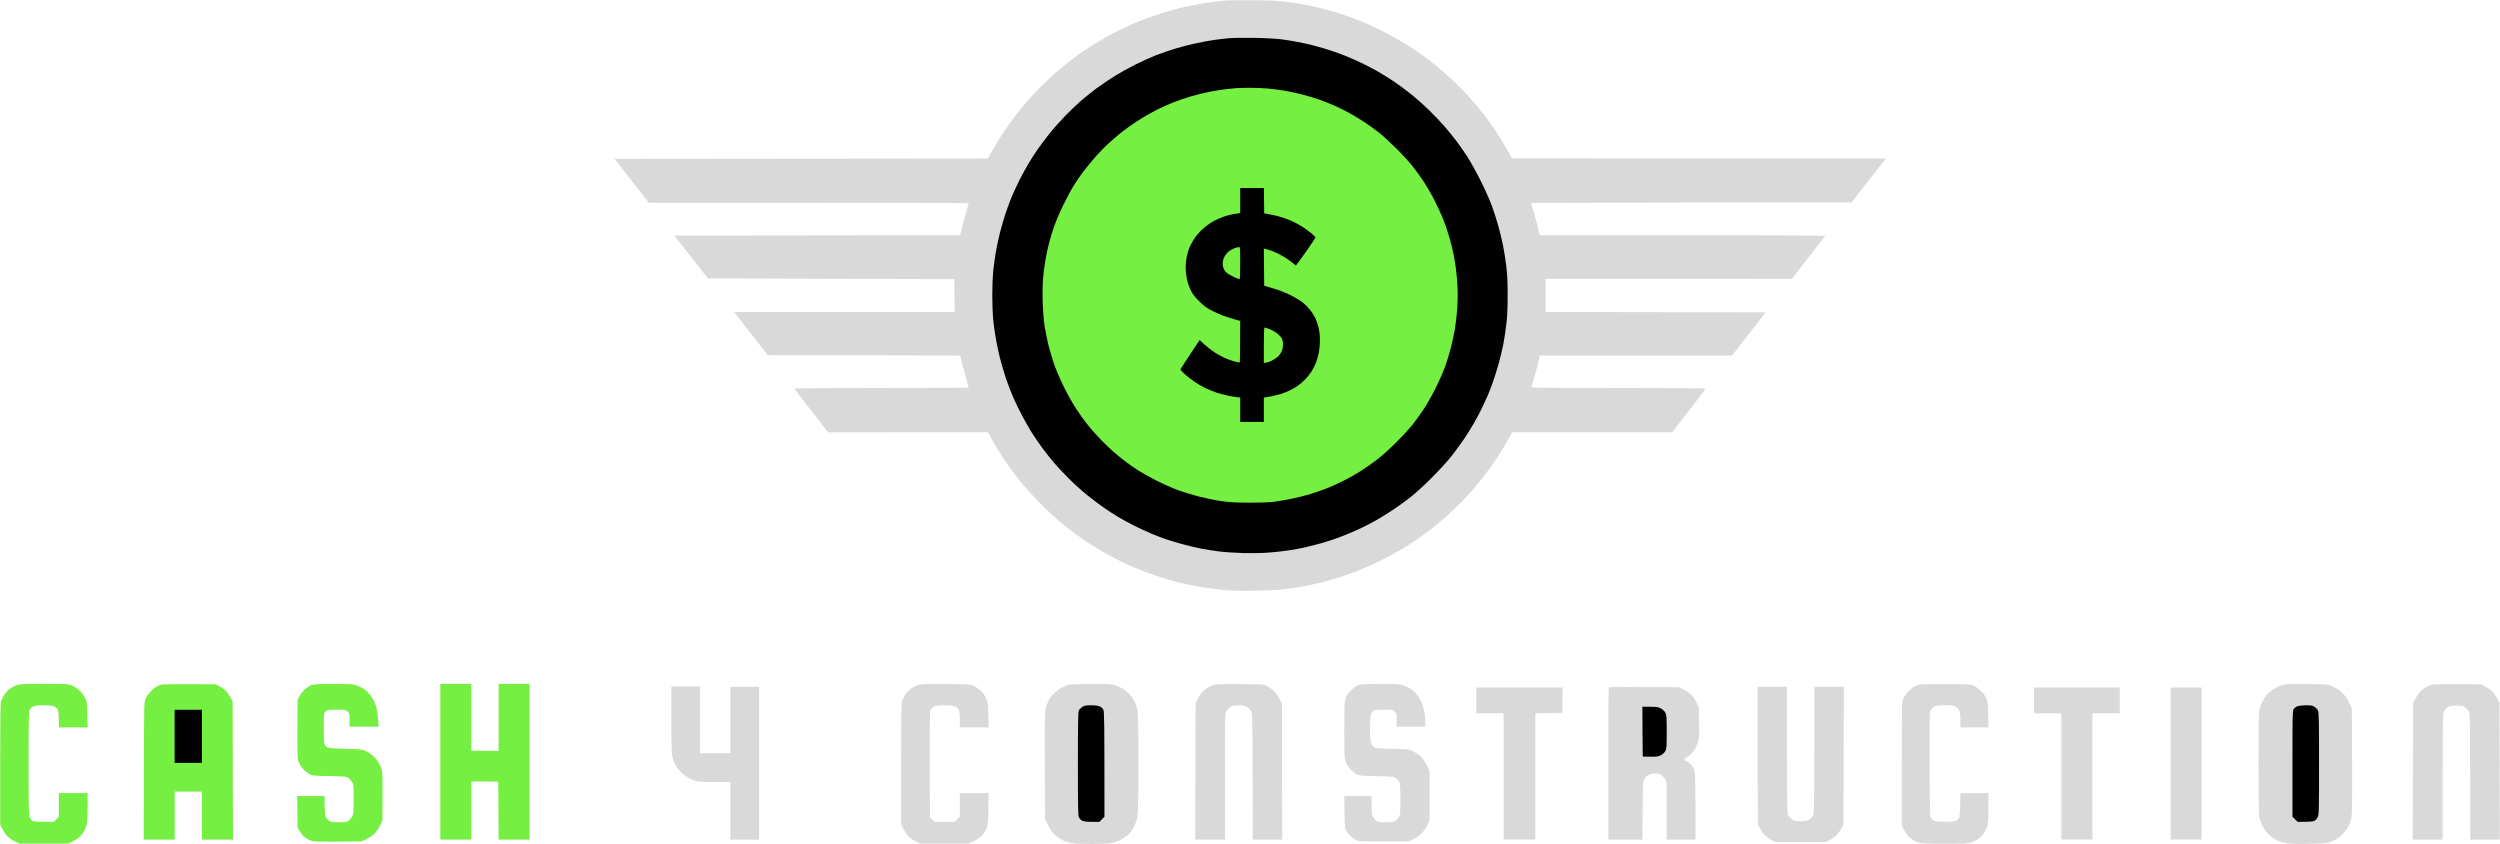 <svg width="3388" height="1144" viewBox="0 0 3388 1144" fill="none" xmlns="http://www.w3.org/2000/svg">
<path d="M13.55 933.288C15.95 931.688 19.95 929.488 22.55 928.588C26.65 927.088 31.65 926.888 59.45 926.788C88.95 926.788 92.15 926.988 96.95 928.688C100.05 929.888 104.45 932.688 107.45 935.488C110.65 938.488 113.65 942.488 115.45 946.288C118.05 951.988 118.25 953.088 118.75 985.788H79.75V975.288C79.75 967.988 79.25 963.888 78.25 961.788C77.45 960.088 75.25 958.088 73.25 957.288C70.85 956.288 66.35 955.788 59.25 955.788C52.15 955.788 47.65 956.288 45.25 957.288C43.25 958.088 41.05 960.088 40.25 961.788C38.95 964.388 38.75 974.588 38.75 1034.79C38.75 1094.99 38.95 1105.19 40.25 1107.79C41.05 1109.49 42.75 1111.49 43.95 1112.29C45.75 1113.49 49.35 1113.79 72.95 1113.79L79.75 1106.79V1074.79H118.75V1093.59C118.75 1106.99 118.35 1113.89 117.25 1118.09C116.45 1121.19 114.65 1125.49 113.35 1127.59C112.05 1129.59 109.45 1132.69 107.65 1134.49C105.75 1136.29 101.55 1138.99 92.25 1143.29H26.25L19.75 1140.09C16.05 1138.29 11.55 1135.09 9.35 1132.59C7.15 1130.29 4.25 1125.79 0.25 1117.29V1035.79C0.25 974.888 0.55 953.288 1.45 950.288C2.15 948.088 4.15 944.088 5.95 941.288C7.75 938.588 11.15 934.988 13.55 933.288Z" fill="#75EF42"/>
<path d="M212.25 930.488C214.45 929.388 217.35 928.088 218.75 927.688C220.15 927.288 237.25 926.988 292.25 927.288L297.15 929.788C299.85 931.188 303.85 934.088 306.05 936.288C308.25 938.488 311.15 942.588 315.25 950.288L315.75 1137.79H273.75V1072.79H236.75V1137.79H194.75L194.95 1044.59L194.952 1043.86C195.25 952.879 195.256 951.177 197.35 946.788C198.45 944.288 201.35 940.088 203.85 937.388C206.25 934.788 210.05 931.588 212.25 930.488Z" fill="#75EF42"/>
<path d="M413.35 933.988C416.05 931.688 420.05 929.088 422.25 928.288C425.25 927.288 432.75 926.888 451.45 926.888C473.15 926.788 477.55 927.088 482.55 928.588C485.65 929.588 490.25 931.788 492.75 933.388C495.25 935.088 498.85 938.488 500.85 940.888C502.85 943.288 505.45 947.088 506.55 949.288C507.65 951.488 509.25 955.788 510.15 958.788C511.05 961.788 512.15 968.888 513.25 984.788H473.75V975.788C473.75 967.288 473.65 966.688 471.05 964.288C468.35 961.788 467.75 961.688 455.95 961.788C444.15 961.788 443.55 961.888 441.25 964.288C438.75 966.788 438.75 966.888 438.75 987.088C438.75 1003.39 439.05 1007.69 440.25 1009.59C441.05 1010.79 442.75 1012.39 443.95 1012.99C445.483 1013.85 453.583 1014.45 468.25 1014.79C488.45 1015.29 490.65 1015.49 495.25 1017.59C497.95 1018.89 502.25 1021.59 504.65 1023.59C507.15 1025.59 510.55 1029.59 512.35 1032.29C514.15 1035.09 516.35 1039.79 517.25 1042.79C518.55 1047.39 518.75 1053.39 518.25 1112.29L515.05 1118.79C513.35 1122.39 509.95 1127.29 507.55 1129.69C505.25 1132.09 500.35 1135.49 490.25 1140.29L458.75 1140.59C439.45 1140.79 425.75 1140.59 423.25 1139.89C421.05 1139.39 417.05 1137.39 414.35 1135.59C411.05 1133.39 408.35 1130.49 403.25 1121.29L402.75 1078.79H439.75L439.95 1092.09C440.25 1102.79 440.55 1105.89 441.95 1108.09C442.95 1109.59 444.95 1111.59 446.45 1112.59C448.55 1113.89 451.35 1114.29 459.35 1114.29C468.25 1114.29 469.95 1113.99 472.45 1112.19C473.95 1110.99 476.15 1108.59 477.25 1106.69C479.05 1103.59 479.25 1101.49 479.25 1083.29C479.25 1065.09 479.05 1062.99 477.25 1059.89C476.15 1057.99 473.95 1055.59 472.45 1054.39C469.85 1052.39 468.05 1052.29 446.45 1051.79L446.153 1051.78C423.646 1051.29 423.131 1051.28 418.75 1048.69C416.25 1047.19 412.45 1044.09 410.25 1041.59C407.95 1038.99 405.45 1034.89 404.45 1031.69C402.85 1026.79 402.75 1022.49 403.25 948.288L405.85 943.288C407.25 940.588 410.65 936.388 413.35 933.988Z" fill="#75EF42"/>
<path d="M596.75 1137.79V1032.29V926.788H638.75V1017.29L675.75 1017.79V926.788H717.75V1137.79H675.75L675.25 1059.29L657.05 1059.09C646.95 1058.89 638.75 1059.09 638.75 1059.59V1137.79H596.75Z" fill="#75EF42"/>
<path d="M1635.75 3.788C1643.75 2.688 1654.55 1.288 1659.75 0.788C1664.95 0.288 1682.95 0.088 1699.75 0.288C1723.25 0.588 1733.75 1.088 1745.25 2.688C1753.55 3.788 1764.95 5.688 1770.75 6.788C1776.55 7.988 1786.65 10.288 1793.25 11.888C1799.85 13.588 1812.05 17.188 1820.25 19.888C1828.55 22.688 1840.15 26.988 1846.25 29.488C1852.35 31.888 1865.15 37.988 1874.75 42.788C1884.35 47.688 1897.85 55.188 1904.75 59.488C1911.65 63.788 1921.35 70.188 1926.25 73.788C1931.15 77.388 1939.55 83.688 1944.75 87.888C1949.95 91.988 1959.65 100.388 1966.25 106.388C1972.75 112.388 1983.45 123.188 1989.95 130.288C1996.45 137.388 2005.55 148.288 2010.25 154.288C2014.95 160.288 2022.75 171.188 2027.55 178.388C2032.35 185.588 2039.15 196.688 2049.25 214.688L2555.75 214.788L2509.25 274.288L2291.95 274.488C2172.55 274.688 2074.75 274.888 2074.75 274.988C2074.75 275.188 2075.65 277.988 2076.75 281.288C2077.95 284.588 2080.35 293.188 2082.15 300.288C2084.05 307.388 2085.75 314.488 2086.75 318.788H2280.25C2386.65 318.788 2473.65 319.188 2473.55 319.588C2473.35 320.088 2463.15 333.288 2428.25 377.888L2094.75 377.788V422.788L2392.85 423.288L2347.25 481.788H2086.75L2085.85 485.488C2085.35 487.588 2084.35 491.788 2083.75 494.788C2083.05 497.788 2081.05 505.288 2079.15 511.288C2077.35 517.288 2075.65 523.088 2075.35 523.988C2074.75 525.688 2080.85 525.788 2193.25 525.788C2271.95 525.788 2311.65 526.088 2311.55 526.788C2311.35 527.388 2301.15 540.788 2266.25 585.688L2049.25 585.788L2045.35 593.088C2043.25 596.988 2037.95 605.888 2033.75 612.788C2029.45 619.688 2021.25 631.588 2015.45 639.288C2009.75 646.988 2001.45 657.288 1997.15 662.288C1992.85 667.288 1985.45 675.288 1980.75 680.188C1976.05 684.988 1967.35 693.388 1961.25 698.788C1955.15 704.088 1945.75 711.988 1940.25 716.388C1934.75 720.688 1925.55 727.488 1919.75 731.388C1913.95 735.288 1904.55 741.288 1898.75 744.788C1892.95 748.288 1880.85 754.788 1871.75 759.388C1862.65 763.888 1848.95 770.088 1841.25 773.088C1833.55 776.088 1822.15 780.188 1815.95 782.188C1809.85 784.188 1798.55 787.388 1791.05 789.288C1783.45 791.188 1772.05 793.588 1765.75 794.688C1759.45 795.888 1748.65 797.488 1741.75 798.388C1734.35 799.288 1718.15 800.188 1701.75 800.488C1680.95 800.888 1670.25 800.588 1657.75 799.388C1648.65 798.588 1634.25 796.688 1625.75 795.188C1617.25 793.788 1603.95 790.988 1596.25 789.088C1588.55 787.188 1574.55 782.988 1565.25 779.788C1555.95 776.588 1542.85 771.588 1536.25 768.788C1529.65 765.988 1517.95 760.388 1510.25 756.388C1502.55 752.388 1489.85 745.088 1481.95 740.188C1474.05 735.288 1462.55 727.488 1456.25 722.788C1449.95 718.088 1440.05 710.188 1434.05 705.088C1428.15 700.088 1416.45 689.088 1408.25 680.588C1399.95 672.188 1389.35 660.588 1384.55 654.788C1379.85 648.988 1372.45 639.288 1368.15 633.288C1363.75 627.288 1357.05 617.088 1353.15 610.788C1349.25 604.488 1344.35 596.288 1338.75 585.788L1122.25 585.888L1099.55 556.788C1086.95 540.888 1076.75 527.288 1076.75 526.788C1076.75 526.088 1116.75 525.788 1194.75 525.788C1259.65 525.788 1312.75 525.588 1312.75 525.288C1312.75 524.988 1310.75 517.888 1308.45 509.488C1306.05 501.188 1303.45 491.488 1301.25 481.788L1040.45 481.288L994.75 422.788H1293.75L1293.25 378.288L959.35 377.288L913.95 319.288L1301.25 318.788L1303.05 311.088C1304.05 306.788 1306.65 297.088 1308.85 289.488L1309.35 287.688C1311.23 280.99 1312.75 275.564 1312.75 275.288C1312.75 274.988 1215.25 274.788 879.25 274.788L832.85 215.288L1338.75 214.788L1345.35 203.088C1348.95 196.588 1356.15 184.988 1361.25 177.288C1366.35 169.588 1375.45 157.188 1381.45 149.788C1387.35 142.388 1398.75 129.588 1406.75 121.388C1414.75 113.188 1426.25 102.288 1432.25 97.088C1438.25 91.888 1448.25 83.888 1454.25 79.288C1460.25 74.688 1471.05 67.288 1478.25 62.688C1485.45 58.088 1497.35 51.088 1504.75 47.088C1512.15 43.088 1524.95 36.788 1533.25 33.188C1541.45 29.488 1557.45 23.488 1568.75 19.788C1580.05 15.988 1596.45 11.288 1605.25 9.388C1614.05 7.488 1627.75 4.888 1635.75 3.788Z" fill="#D9D9D9"/>
<path d="M1235.25 932.788C1237.45 931.288 1241.25 929.288 1243.75 928.388C1247.55 927.088 1253.15 926.888 1281.75 927.088C1314.05 927.288 1315.45 927.388 1319.75 929.488C1322.25 930.688 1326.25 933.388 1328.65 935.488C1331.25 937.788 1334.25 941.788 1336.15 945.788C1339.24 952.179 1339.25 952.487 1339.75 985.639L1339.75 985.788H1300.75V975.288C1300.75 967.988 1300.25 963.888 1299.25 961.788C1298.45 960.088 1296.25 958.088 1294.25 957.288C1291.85 956.288 1287.35 955.788 1280.25 955.788C1272.35 955.788 1268.85 956.188 1266.15 957.488C1264.15 958.488 1261.85 960.488 1261.15 961.988C1259.95 964.288 1259.75 977.588 1260.25 1107.99L1266.75 1113.79H1293.95L1300.75 1106.79V1074.79H1339.75L1339.45 1095.99C1339.15 1113.99 1338.85 1118.09 1337.25 1122.29C1336.15 1124.99 1333.25 1129.49 1330.65 1132.29C1327.75 1135.49 1323.75 1138.39 1313.25 1143.29H1247.25L1240.75 1140.09C1237.05 1138.29 1232.55 1135.09 1230.35 1132.59C1228.15 1130.29 1225.25 1125.79 1221.25 1117.29V1035.79C1221.25 961.088 1221.35 953.888 1222.95 949.288C1223.95 946.488 1226.15 942.288 1227.95 939.888C1229.75 937.488 1233.05 934.288 1235.25 932.788Z" fill="#D9D9D9"/>
<path d="M1439.55 931.488C1442.35 929.988 1446.45 928.388 1448.55 927.888C1450.55 927.388 1464.25 926.988 1479.05 926.888C1503.25 926.788 1506.35 926.988 1511.75 928.788C1515.05 929.888 1519.65 931.988 1522.05 933.488C1524.35 934.988 1528.05 937.988 1530.25 940.288C1532.45 942.588 1535.45 946.688 1536.95 949.388C1538.45 952.088 1540.35 957.488 1541.15 961.288C1542.45 967.188 1542.75 979.088 1542.75 1034.79C1542.75 1090.49 1542.45 1102.39 1541.15 1108.29C1540.35 1112.09 1538.25 1117.89 1536.45 1121.19C1534.65 1124.39 1531.15 1128.99 1528.55 1131.39C1525.85 1133.79 1520.95 1137.09 1517.55 1138.79C1514.05 1140.39 1508.35 1142.19 1504.75 1142.69C1501.15 1143.29 1489.75 1143.79 1479.25 1143.79C1468.75 1143.79 1457.05 1143.29 1453.25 1142.69C1449.45 1142.19 1443.55 1140.39 1440.25 1138.79C1436.95 1137.29 1431.85 1133.59 1428.85 1130.59C1425.25 1127.09 1422.15 1122.79 1416.25 1110.29L1415.95 1037.29C1415.75 972.788 1415.95 963.688 1417.35 958.788C1418.25 955.788 1420.15 951.088 1421.55 948.388C1423.05 945.788 1426.55 941.388 1429.25 938.788C1432.05 936.188 1436.65 932.888 1439.55 931.488Z" fill="#D9D9D9"/>
<path d="M1636.75 931.988C1639.25 930.488 1642.85 928.788 1644.75 928.088C1647.35 927.188 1656.55 926.888 1680.25 927.088C1710.95 927.288 1712.45 927.388 1716.75 929.488C1719.25 930.688 1723.45 933.588 1726.15 935.988C1729.15 938.688 1732.15 942.688 1737.25 953.288L1737.75 1137.79H1697.75L1697.55 1051.89L1697.55 1051.08C1697.25 967.677 1697.24 965.88 1695.25 963.188C1694.15 961.788 1691.95 959.588 1690.45 958.388C1688.55 956.988 1685.65 956.188 1681.95 955.888C1678.75 955.688 1674.55 955.788 1672.55 956.188C1670.35 956.488 1667.25 958.088 1665.25 959.988C1662.55 962.488 1661.45 964.588 1660.65 968.288C1660.05 971.388 1659.85 1004.99 1660.25 1137.79H1619.75L1620.25 953.288L1622.85 947.788C1624.25 944.788 1626.95 940.588 1628.85 938.388C1630.75 936.288 1634.25 933.388 1636.75 931.988Z" fill="#D9D9D9"/>
<path d="M1830.75 935.688C1834.25 932.188 1837.95 929.488 1840.75 928.488C1844.35 927.288 1850.15 926.888 1870.25 926.888C1892.75 926.788 1895.95 926.988 1901.75 928.788C1905.35 929.888 1910.35 932.388 1913.05 934.288C1915.65 936.188 1919.15 939.688 1920.85 941.988C1922.55 944.388 1925.15 948.788 1926.55 951.788C1927.95 954.788 1929.65 960.688 1930.35 964.788C1931.05 968.888 1931.65 975.088 1931.75 984.788H1892.75V975.988C1892.85 967.788 1892.65 967.088 1890.05 964.488C1887.25 961.788 1887.05 961.688 1875.55 961.788C1869.05 961.788 1862.85 962.188 1861.75 962.788C1860.65 963.288 1859.05 965.388 1858.25 967.288C1857.15 969.888 1856.75 974.888 1856.75 987.288C1856.75 999.688 1857.15 1004.69 1858.25 1007.29C1859.05 1009.19 1860.95 1011.59 1862.45 1012.49C1864.75 1013.99 1868.45 1014.39 1887.25 1014.79C1908.55 1015.29 1909.45 1015.39 1914.75 1017.99C1917.75 1019.49 1922.45 1022.59 1925.15 1024.99C1928.35 1027.89 1931.15 1031.69 1937.25 1044.19V1112.29L1934.55 1117.99C1932.95 1121.19 1929.65 1126.09 1927.05 1128.89C1924.15 1131.99 1919.75 1135.19 1909.25 1140.29H1875.25C1843.35 1140.29 1841.05 1140.19 1837.25 1138.29C1835.05 1137.19 1831.65 1134.69 1829.75 1132.79C1827.85 1130.89 1825.35 1127.49 1824.25 1125.29C1822.45 1121.69 1822.25 1118.89 1821.75 1078.79H1858.75V1090.99C1858.75 1100.69 1859.15 1103.99 1860.55 1106.69C1861.45 1108.59 1863.55 1111.09 1865.05 1112.19C1867.45 1113.99 1869.35 1114.29 1878.05 1114.29C1886.95 1114.29 1888.65 1113.99 1891.55 1111.99C1893.25 1110.79 1895.45 1108.49 1896.25 1106.79C1897.45 1104.39 1897.75 1099.49 1897.75 1083.29C1897.75 1067.09 1897.45 1062.19 1896.25 1059.79C1895.45 1058.09 1893.25 1055.79 1891.55 1054.49C1888.45 1052.39 1887.05 1052.29 1865.25 1051.79C1844.45 1051.29 1841.85 1051.09 1838.25 1049.19C1836.05 1047.99 1832.05 1044.59 1829.45 1041.69C1826.25 1038.19 1824.15 1034.59 1823.15 1031.29C1822.05 1027.39 1821.75 1018.49 1821.75 989.288C1821.75 956.988 1821.95 951.588 1823.45 946.788C1824.75 942.688 1826.55 939.888 1830.75 935.688Z" fill="#D9D9D9"/>
<path d="M2594.25 930.488C2596.45 929.388 2599.35 928.088 2600.75 927.688C2602.15 927.288 2618.55 926.988 2637.25 927.088C2670.35 927.288 2671.35 927.388 2675.55 929.488C2677.85 930.788 2681.85 933.688 2684.35 935.988C2686.85 938.388 2690.15 942.788 2691.55 945.788C2694.15 950.988 2694.25 952.188 2694.75 985.788H2656.75V976.288C2656.75 970.088 2656.25 965.588 2655.25 963.288C2654.45 961.388 2652.25 958.888 2650.55 957.788C2647.75 956.088 2645.45 955.788 2635.75 955.788C2626.05 955.788 2623.75 956.088 2621.05 957.788C2619.25 958.888 2617.05 961.388 2616.25 963.288C2614.95 966.288 2614.75 976.388 2615.05 1036.49C2615.25 1099.79 2615.45 1106.49 2616.95 1108.79C2617.85 1110.19 2619.75 1111.89 2621.15 1112.49C2622.75 1113.29 2628.15 1113.79 2635.75 1113.79C2643.35 1113.79 2648.75 1113.29 2650.35 1112.49C2651.75 1111.89 2653.65 1110.19 2654.55 1108.79C2655.95 1106.79 2656.25 1103.29 2656.75 1074.79H2694.75V1094.49C2694.75 1108.99 2694.35 1115.59 2693.35 1119.29C2692.45 1121.99 2690.35 1126.49 2688.55 1129.19C2686.75 1131.89 2683.05 1135.59 2680.25 1137.39C2677.55 1139.29 2672.75 1141.39 2669.75 1142.19C2665.35 1143.39 2658.05 1143.59 2633.75 1143.49C2603.95 1143.29 2603.15 1143.19 2597.25 1140.79C2593.65 1139.29 2589.45 1136.59 2586.75 1133.79C2584.25 1131.29 2581.05 1126.99 2577.25 1119.29V1035.79C2577.25 955.588 2577.35 952.088 2579.15 947.288C2580.25 944.488 2583.15 940.088 2585.65 937.388C2588.15 934.788 2592.05 931.688 2594.25 930.488Z" fill="#D9D9D9"/>
<path d="M3080.35 934.288C3083.55 932.188 3088.75 929.588 3091.75 928.588C3096.55 927.088 3100.75 926.888 3125.75 927.088C3152.65 927.288 3154.55 927.388 3159.75 929.588C3162.75 930.788 3167.45 933.488 3170.25 935.488C3172.95 937.588 3176.85 941.488 3178.95 944.288C3181.05 946.988 3183.75 951.788 3187.25 960.288L3187.55 1032.79C3187.75 1097.09 3187.55 1105.89 3186.15 1110.79C3185.25 1113.79 3183.65 1118.09 3182.45 1120.29C3181.35 1122.49 3178.35 1126.49 3175.85 1129.19C3173.35 1131.89 3169.45 1135.19 3167.25 1136.59C3165.05 1137.99 3160.75 1139.99 3157.75 1141.09C3153.05 1142.79 3148.85 1143.09 3129.25 1143.59C3114.85 1143.89 3103.65 1143.59 3099.25 1142.89C3095.45 1142.29 3089.45 1140.49 3086.05 1138.79C3082.55 1137.19 3077.65 1133.79 3075.05 1131.39C3072.35 1128.99 3068.65 1123.99 3066.55 1120.19C3064.55 1116.39 3062.45 1110.59 3061.85 1107.29C3061.15 1103.29 3060.75 1078.59 3060.75 1034.79C3060.75 993.988 3061.15 966.188 3061.75 962.788C3062.35 959.788 3064.05 954.588 3065.75 951.288C3067.35 947.988 3069.95 943.688 3071.55 941.788C3073.15 939.888 3077.05 936.488 3080.35 934.288Z" fill="#D9D9D9"/>
<path d="M3286.75 931.888C3289.25 930.488 3292.85 928.788 3294.75 928.088C3297.35 927.188 3306.55 926.888 3362.25 927.288L3368.15 930.288C3371.35 931.988 3375.85 935.288 3378.15 937.788C3380.45 940.288 3383.35 944.588 3387.25 952.288L3387.75 1137.79H3347.75L3347.55 1051.89L3347.55 1051.08C3347.25 967.677 3347.24 965.88 3345.25 963.188C3344.15 961.788 3341.95 959.588 3340.45 958.388C3338.05 956.588 3336.25 956.288 3328.75 956.288C3321.35 956.288 3319.45 956.588 3317.05 958.388C3315.55 959.588 3313.35 961.988 3312.25 963.888C3310.25 967.188 3310.25 969.088 3310.25 1137.79H3269.75L3270.25 953.288L3272.55 948.288C3273.85 945.488 3276.55 941.288 3278.55 938.888C3280.55 936.488 3284.25 933.288 3286.75 931.888Z" fill="#D9D9D9"/>
<path d="M911.25 1025.99C910.05 1021.29 909.75 1012.19 909.75 975.288V930.288H948.75V1020.79H989.75V930.788H1028.75V1137.79H989.75V1059.79H968.75C951.35 1059.79 946.75 1059.49 942.05 1057.99C938.85 1056.99 934.25 1054.99 931.75 1053.59C929.25 1052.19 924.95 1048.59 922.15 1045.69C919.35 1042.69 916.05 1038.39 914.95 1035.99C913.75 1033.69 912.05 1029.19 911.25 1025.99Z" fill="#D9D9D9"/>
<path d="M2179.55 1034.99C2179.45 976.888 2179.85 931.788 2180.25 931.388C2180.75 930.988 2202.35 930.788 2275.25 931.288L2280.75 933.888C2283.75 935.288 2288.45 938.488 2291.15 940.888C2294.15 943.588 2297.15 947.788 2302.25 958.288L2302.55 978.788C2302.85 995.188 2302.65 1000.49 2301.35 1005.29C2300.45 1008.59 2298.15 1013.49 2296.25 1016.29C2294.35 1018.99 2290.85 1022.79 2288.45 1024.59C2286.15 1026.39 2283.95 1027.89 2283.55 1027.79C2283.05 1027.79 2282.75 1028.39 2282.75 1028.99C2282.65 1029.69 2284.15 1030.99 2285.85 1031.79C2287.65 1032.59 2290.45 1034.89 2292.25 1036.79C2294.25 1038.99 2295.85 1042.19 2296.55 1045.49C2297.35 1049.09 2297.75 1064.69 2297.75 1137.79H2258.75V1098.49C2258.85 1059.29 2258.85 1059.29 2256.55 1055.89C2255.25 1053.99 2252.95 1051.49 2251.45 1050.39C2249.35 1048.79 2247.15 1048.29 2242.95 1048.29C2239.15 1048.29 2236.15 1048.99 2233.95 1050.29C2232.15 1051.39 2229.65 1053.89 2228.45 1055.79C2226.35 1059.19 2226.25 1060.19 2225.75 1137.79H2179.75L2179.55 1034.99Z" fill="#D9D9D9"/>
<path d="M2382.25 1117.29L2381.95 1023.99L2381.75 930.788H2421.75V1015.99C2421.75 1095.19 2421.85 1101.49 2423.55 1104.79C2424.45 1106.69 2426.85 1109.29 2428.75 1110.59C2431.65 1112.49 2433.55 1112.89 2440.25 1112.89C2446.95 1112.89 2448.85 1112.49 2451.75 1110.59C2453.65 1109.29 2456.05 1106.69 2457.05 1104.79C2458.65 1101.49 2458.75 1095.19 2458.75 930.788H2498.75L2498.25 1117.29L2495.75 1122.29C2494.45 1124.99 2491.25 1129.29 2488.75 1131.79C2486.25 1134.29 2482.05 1137.49 2474.25 1141.29H2406.25L2401.25 1138.79C2398.55 1137.49 2394.25 1134.29 2391.75 1131.79C2389.25 1129.29 2386.05 1124.99 2382.25 1117.29Z" fill="#D9D9D9"/>
<path d="M2000.65 966.688V949.188V931.688H2117.65L2117.15 966.188L2080.65 966.688V1137.69H2037.65V966.688H2000.65Z" fill="#D9D9D9"/>
<path d="M2756.65 966.688V949.188V931.688H2872.65V966.688H2835.65V1137.69H2793.65V966.688H2756.65Z" fill="#D9D9D9"/>
<path d="M2941.65 1137.69V1034.69V931.688H2983.65V1137.69H2941.65Z" fill="#D9D9D9"/>
<path d="M1644.25 54.288C1650.25 53.388 1659.75 52.288 1665.25 51.788C1670.75 51.288 1686.05 51.088 1699.25 51.288C1712.85 51.488 1728.65 52.388 1735.75 53.188C1742.65 54.088 1752.95 55.688 1758.75 56.888C1764.55 57.988 1772.85 59.788 1777.25 60.888C1781.65 61.988 1790.65 64.488 1797.25 66.488C1803.85 68.388 1815.05 72.388 1822.25 75.288C1829.45 78.188 1840.45 82.988 1846.75 86.088C1853.05 89.188 1862.35 93.988 1867.25 96.888C1872.15 99.688 1881.45 105.488 1887.75 109.588C1894.05 113.788 1904.85 121.688 1911.75 127.188C1918.65 132.688 1929.85 142.588 1936.65 149.288C1943.45 155.888 1952.95 165.788 1957.65 171.288C1962.45 176.788 1969.65 185.788 1973.85 191.288C1978.05 196.788 1984.85 206.688 1989.15 213.288C1993.35 219.888 2001.55 234.788 2007.25 246.288C2012.95 257.788 2019.45 272.388 2021.65 278.588C2023.95 284.688 2027.55 295.988 2029.75 303.488C2031.95 311.088 2035.15 323.788 2036.75 331.788C2038.35 339.788 2040.45 352.788 2041.35 360.788C2042.65 370.888 2043.15 382.888 2043.15 400.288C2043.15 417.888 2042.65 429.588 2041.35 439.788C2040.45 447.788 2038.55 459.888 2037.25 466.788C2035.85 473.688 2033.05 485.588 2030.85 493.288C2028.65 500.988 2025.35 511.788 2023.35 517.288C2021.45 522.788 2018.35 530.888 2016.45 535.288C2014.55 539.688 2011.05 547.288 2008.65 552.288C2006.35 557.288 2001.65 565.988 1998.45 571.788C1995.15 577.588 1989.05 587.488 1984.85 593.788C1980.65 600.088 1972.75 610.888 1967.35 617.788C1961.95 624.688 1949.75 637.988 1940.35 647.388C1930.95 656.788 1918.35 668.388 1912.25 673.188C1906.15 677.988 1895.65 685.688 1888.75 690.288C1881.85 694.888 1871.05 701.588 1864.75 705.188C1858.45 708.788 1847.45 714.388 1840.25 717.688C1833.05 720.988 1821.85 725.588 1815.25 728.088C1808.65 730.588 1797.65 734.188 1790.75 736.088C1783.85 737.988 1774.15 740.488 1769.25 741.688C1764.35 742.788 1754.45 744.688 1747.25 745.788C1740.05 746.888 1727.45 748.288 1719.25 748.888C1710.45 749.588 1695.95 749.788 1684.25 749.488C1673.25 749.188 1658.65 748.188 1651.75 747.288C1644.85 746.388 1633.65 744.588 1626.75 743.288C1619.85 741.888 1607.95 739.088 1600.25 736.888C1592.55 734.688 1583.05 731.788 1579.25 730.488C1575.45 729.188 1567.25 725.988 1561.25 723.588C1555.25 721.088 1544.65 716.188 1537.75 712.788C1530.85 709.388 1520.75 703.788 1515.25 700.488C1509.75 697.188 1500.95 691.588 1495.75 687.888C1490.55 684.288 1480.65 676.788 1473.75 671.288C1466.85 665.788 1455.35 655.488 1448.25 648.288C1441.05 641.188 1431.85 631.288 1427.65 626.288C1423.45 621.288 1416.55 612.488 1412.15 606.588C1407.85 600.688 1401.35 591.288 1397.85 585.588C1394.25 579.888 1388.35 569.488 1384.65 562.288C1380.85 555.088 1375.75 544.588 1373.25 538.788C1370.65 532.988 1366.35 521.788 1363.55 513.788C1360.85 505.788 1356.95 492.288 1354.75 483.788C1352.65 475.288 1350.05 462.488 1348.95 455.288C1347.75 448.088 1346.35 437.088 1345.75 430.788C1345.25 424.488 1344.75 410.788 1344.75 400.288C1344.75 389.788 1345.25 376.088 1345.75 369.788C1346.35 363.488 1347.95 351.588 1349.25 343.288C1350.65 335.088 1353.35 322.188 1355.25 314.788C1357.15 307.388 1360.65 295.688 1362.85 288.788C1365.15 281.888 1369.05 271.588 1371.45 265.788C1373.95 259.988 1378.65 249.888 1381.95 243.288C1385.35 236.688 1390.75 226.788 1394.05 221.288C1397.35 215.788 1402.95 206.988 1406.65 201.788C1410.25 196.588 1417.55 186.888 1422.85 180.288C1428.15 173.688 1437.85 162.888 1444.35 156.188C1450.95 149.488 1460.25 140.588 1465.25 136.288C1470.25 131.988 1479.45 124.688 1485.75 119.888C1492.05 115.188 1503.35 107.588 1510.75 102.988C1518.15 98.388 1530.95 91.288 1539.25 87.188C1547.45 83.088 1559.85 77.488 1566.75 74.788C1573.65 72.088 1585.35 68.088 1592.75 65.888C1600.15 63.588 1612.35 60.488 1619.75 58.888C1627.15 57.188 1638.25 55.188 1644.25 54.288Z" fill="#010101"/>
<path d="M1462.05 962.788C1462.65 961.488 1464.75 959.388 1466.65 958.088C1469.55 956.188 1471.45 955.788 1478.45 955.788C1483.65 955.788 1488.05 956.388 1490.25 957.288C1492.25 958.088 1494.45 960.088 1495.25 961.788C1496.55 964.388 1496.75 974.688 1496.75 1106.79L1489.95 1113.79H1479.85C1472.85 1113.79 1468.85 1113.29 1466.75 1112.29C1465.05 1111.49 1463.05 1109.49 1462.25 1107.79C1460.95 1105.19 1460.75 1095.09 1460.75 1035.09C1460.75 981.688 1461.05 964.688 1462.05 962.788Z" fill="#010101"/>
<path d="M3108.35 960.888C3109.25 959.688 3111.35 957.988 3113.15 957.188C3114.95 956.488 3119.85 955.888 3124.75 955.788C3131.55 955.788 3133.95 956.188 3136.45 957.788C3138.25 958.888 3140.45 961.088 3141.25 962.788C3142.55 965.388 3142.75 975.488 3142.75 1034.79C3142.75 1098.49 3142.65 1104.09 3140.95 1107.39C3140.05 1109.39 3138.05 1111.69 3136.45 1112.39C3134.75 1113.29 3130.15 1113.79 3113.75 1113.79L3106.75 1106.79V1035.09C3106.75 970.488 3106.85 963.088 3108.35 960.888Z" fill="#010101"/>
<path d="M2226.25 1025.29L2225.95 991.588L2225.75 957.788H2235.95C2244.75 957.788 2246.85 958.088 2250.65 959.988C2253.25 961.388 2255.75 963.688 2256.85 965.788C2258.55 968.888 2258.75 971.688 2258.75 991.788C2258.75 1011.89 2258.55 1014.69 2256.85 1017.79C2255.75 1019.89 2253.25 1022.19 2250.65 1023.59C2246.75 1025.59 2245.05 1025.79 2226.25 1025.29Z" fill="#010101"/>
<path d="M236.65 1033.89V997.888V961.888H273.65V1033.89H236.65Z" fill="#010101"/>
<path d="M1661.25 120.888C1666.75 120.288 1672.85 119.688 1674.75 119.488C1676.65 119.288 1684.35 119.088 1691.75 118.988C1699.15 118.888 1710.65 119.288 1717.25 119.888C1723.85 120.388 1734.45 121.788 1740.75 122.888C1747.05 123.988 1757.45 126.188 1763.75 127.788C1770.05 129.388 1780.55 132.488 1787.05 134.688C1793.45 136.988 1803.35 140.888 1808.95 143.388C1814.65 145.888 1823.75 150.488 1829.25 153.488C1834.75 156.488 1844.15 162.288 1850.25 166.288C1856.35 170.388 1865.05 176.688 1869.75 180.488C1874.45 184.188 1884.55 193.488 1892.35 201.288C1900.15 208.988 1909.85 219.588 1913.95 224.788C1918.15 229.988 1924.85 239.288 1928.85 245.288C1932.95 251.388 1939.75 263.088 1943.95 271.288C1948.15 279.588 1953.65 291.488 1956.15 297.788C1958.65 304.088 1962.15 314.688 1964.05 321.288C1965.95 327.888 1968.45 337.788 1969.65 343.288C1970.75 348.788 1972.35 358.488 1973.15 364.788C1973.95 371.088 1974.95 382.388 1975.25 389.788C1975.65 397.388 1975.45 409.788 1974.85 418.288C1974.25 426.488 1972.85 438.688 1971.75 445.288C1970.75 451.888 1968.25 463.388 1966.35 470.788C1964.45 478.188 1960.95 489.688 1958.65 496.288C1956.25 502.888 1950.45 516.188 1945.65 525.788C1940.85 535.388 1933.45 548.488 1929.25 554.788C1925.05 561.088 1918.15 570.588 1914.05 575.788C1909.85 580.988 1899.65 592.088 1891.35 600.288C1883.05 608.588 1871.05 619.188 1864.75 623.988C1858.45 628.688 1848.75 635.388 1843.25 638.888C1837.75 642.388 1827.85 647.888 1821.25 651.288C1814.65 654.688 1804.35 659.388 1798.25 661.688C1792.15 664.088 1782.35 667.588 1776.25 669.388C1770.15 671.288 1758.95 674.088 1751.25 675.688C1743.55 677.288 1732.55 679.188 1726.75 679.988C1720.35 680.788 1706.75 681.288 1692.25 681.188C1672.85 681.088 1665.45 680.688 1653.75 678.888C1645.75 677.688 1632.45 674.888 1624.25 672.788C1615.95 670.688 1603.45 666.788 1596.25 664.188C1589.05 661.588 1576.05 655.788 1567.25 651.288C1558.45 646.888 1547.25 640.588 1542.25 637.388C1537.25 634.088 1529.65 628.788 1525.25 625.488C1520.85 622.188 1513.85 616.488 1509.75 612.988C1505.65 609.388 1497.85 601.988 1492.35 596.388C1486.95 590.788 1479.25 582.188 1475.25 577.288C1471.15 572.288 1464.05 562.488 1459.25 555.288C1454.45 548.088 1446.55 534.188 1441.75 524.288C1436.85 514.388 1430.85 500.488 1428.45 493.288C1425.95 486.088 1422.55 474.488 1420.75 467.288C1419.05 460.088 1416.65 448.488 1415.55 441.288C1414.45 433.788 1413.35 419.988 1413.05 408.788C1412.65 396.588 1412.95 384.388 1413.65 376.288C1414.35 369.088 1415.75 358.088 1416.85 351.788C1417.95 345.488 1420.15 335.288 1421.75 329.288C1423.35 323.188 1426.45 312.888 1428.75 306.288C1431.05 299.688 1436.65 286.588 1441.25 277.288C1445.85 267.888 1452.15 256.188 1455.25 251.288C1458.35 246.288 1464.05 237.988 1467.95 232.788C1471.95 227.588 1479.25 218.588 1484.35 212.788C1489.45 206.988 1497.25 198.888 1501.85 194.788C1506.35 190.688 1512.85 184.988 1516.15 182.288C1519.55 179.488 1526.05 174.488 1530.75 171.188C1535.45 167.788 1543.85 162.288 1549.55 158.888C1555.15 155.488 1564.15 150.588 1569.45 147.888C1574.85 145.188 1584.45 140.988 1590.75 138.488C1597.05 135.988 1607.65 132.388 1614.25 130.488C1620.85 128.588 1631.85 125.888 1638.75 124.488C1645.65 123.088 1655.75 121.488 1661.25 120.888Z" fill="#75EF42"/>
<path d="M1680.75 288.788V271.788V254.788H1712.85L1713.25 289.188L1720.75 290.488C1724.85 291.188 1731.85 292.788 1736.25 294.188C1740.65 295.588 1747.45 298.088 1751.25 299.788C1755.05 301.588 1761.45 304.988 1765.25 307.488C1769.05 309.988 1774.65 313.988 1777.45 316.388C1780.35 318.788 1782.75 321.288 1782.75 321.788C1782.75 322.288 1776.95 331.088 1769.75 341.288C1762.55 351.488 1756.55 359.788 1756.25 359.788C1755.95 359.788 1753.85 358.088 1751.45 355.988C1749.05 353.988 1743.95 350.388 1740.15 348.088C1736.35 345.788 1729.85 342.588 1725.75 340.888C1721.65 339.288 1717.05 337.688 1712.75 336.788L1713.25 387.188L1716.75 388.188C1718.65 388.688 1724.95 390.688 1730.75 392.488C1736.55 394.388 1745.55 398.188 1750.75 400.888C1755.95 403.588 1762.75 407.688 1765.75 410.188C1768.75 412.588 1773.15 416.988 1775.45 419.888C1777.75 422.888 1780.75 427.488 1782.15 430.288C1783.55 432.988 1785.55 438.888 1786.75 443.288C1788.15 448.688 1788.75 454.388 1788.75 460.988C1788.75 466.388 1788.05 474.288 1787.15 478.488C1786.25 482.788 1784.45 488.988 1783.15 492.288C1781.75 495.588 1779.25 500.488 1777.45 503.288C1775.75 505.988 1772.05 510.688 1769.25 513.688C1766.55 516.588 1761.75 520.688 1758.75 522.788C1755.75 524.788 1750.95 527.688 1748.25 528.988C1745.45 530.388 1739.65 532.688 1735.25 534.088C1730.85 535.388 1723.95 537.088 1712.75 538.788V571.788H1680.75V538.788L1675.95 538.188C1673.35 537.888 1667.85 536.888 1663.75 536.088C1659.65 535.288 1652.85 533.488 1648.75 532.088C1644.65 530.788 1637.65 527.888 1633.25 525.788C1628.85 523.588 1622.05 519.688 1618.25 516.988C1614.45 514.288 1608.65 509.788 1605.45 506.988C1602.35 504.088 1599.75 501.288 1599.75 500.788C1599.75 500.288 1605.55 490.988 1625.75 460.788L1632.45 466.988C1636.25 470.388 1642.45 475.188 1646.25 477.688C1650.05 480.188 1656.05 483.388 1659.45 484.988C1662.95 486.488 1668.75 488.688 1672.45 489.688C1676.25 490.788 1679.65 491.388 1680.05 490.988C1680.45 490.588 1680.75 477.788 1680.75 434.788L1676.55 433.788C1674.15 433.188 1667.95 431.288 1662.75 429.588C1657.55 427.988 1648.75 424.288 1643.25 421.488C1635.25 417.388 1631.65 414.688 1625.15 408.288C1618.85 402.088 1616.25 398.588 1613.45 392.788C1611.45 388.688 1609.15 381.788 1608.35 377.588C1607.45 373.288 1606.75 366.388 1606.75 362.288C1606.75 358.188 1607.45 351.488 1608.35 347.588C1609.15 343.588 1610.85 338.088 1611.95 335.288C1613.15 332.588 1615.95 327.388 1618.25 323.788C1620.55 320.188 1625.15 314.788 1628.35 311.688C1631.55 308.588 1636.95 304.388 1640.25 302.288C1643.55 300.188 1648.95 297.288 1652.25 295.988C1655.55 294.588 1660.95 292.788 1664.25 291.788C1667.55 290.888 1672.65 289.788 1680.75 288.788Z" fill="#010101"/>
<path d="M1666.05 340.088C1667.85 338.788 1671.05 337.088 1673.25 336.288C1675.45 335.488 1678.05 334.888 1679.05 334.788C1680.65 334.788 1680.75 336.488 1680.75 356.288C1680.75 368.088 1680.45 377.988 1680.05 378.188C1679.55 378.388 1676.35 377.288 1672.75 375.588C1669.15 373.988 1664.75 371.588 1663.05 370.188C1661.15 368.888 1659.05 365.888 1658.15 363.588C1657.08 360.722 1656.75 357.788 1657.15 354.788C1657.45 352.288 1658.85 348.488 1660.35 346.288C1661.75 344.088 1664.25 341.288 1666.05 340.088Z" fill="#75EF42"/>
<path d="M1712.75 491.788V467.788C1712.75 452.488 1713.15 443.788 1713.75 443.788C1714.35 443.788 1717.55 444.888 1721.05 446.288C1724.45 447.588 1729.25 450.488 1731.65 452.488C1734.05 454.588 1736.65 457.488 1737.35 458.988C1738.15 460.588 1738.75 463.988 1738.75 466.788C1738.75 469.488 1738.05 473.488 1737.15 475.488C1736.35 477.588 1734.25 480.788 1732.45 482.688C1730.65 484.488 1726.55 487.288 1723.25 488.888C1719.95 490.488 1716.25 491.788 1712.75 491.788Z" fill="#75EF42"/>
</svg>
